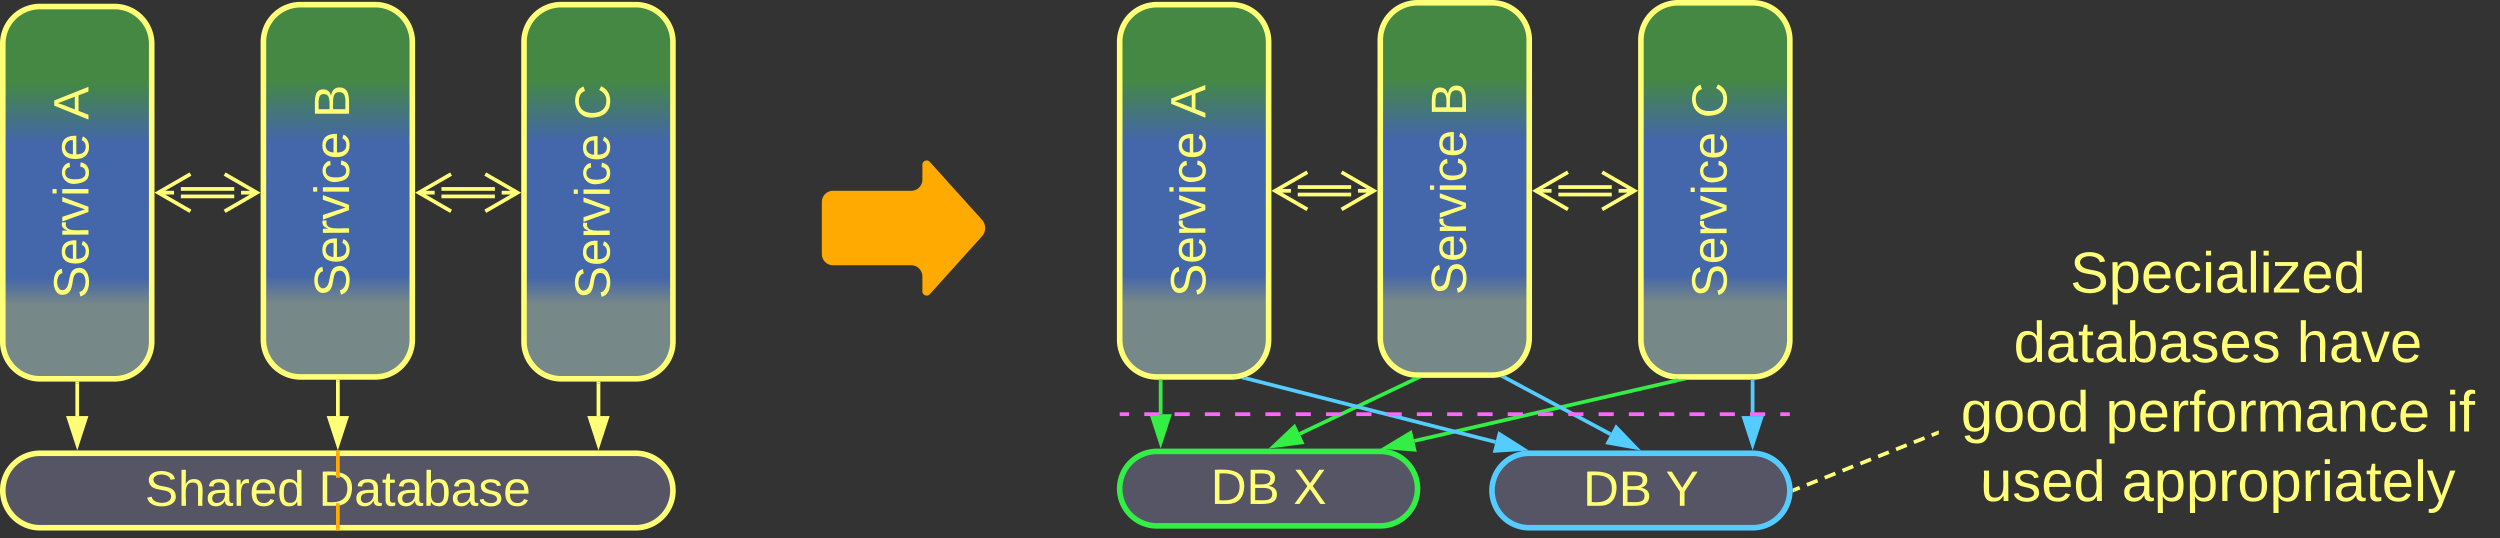 <svg xmlns="http://www.w3.org/2000/svg" xmlns:xlink="http://www.w3.org/1999/xlink" xmlns:lucid="lucid" width="1343" height="289"><rect width="100%" height="100%" fill="#333333" stroke="none"/><g transform="translate(-158.5 -557.5)" lucid:page-tab-id="0_0"><path d="M600 666a6 6 0 0 1 6-6h42a6 6 0 0 0 6-6v-8a2.3 2.3 0 0 1 4-1.54l28 31.08a6.67 6.67 0 0 1 0 8.92l-28 31.08a2.3 2.3 0 0 1-4-1.54v-8a6 6 0 0 0-6-6h-42a6 6 0 0 1-6-6z" fill="#fa0"/><path d="M1200 686a6 6 0 0 1 6-6h288a6 6 0 0 1 6 6v149a6 6 0 0 1-6 6h-288a6 6 0 0 1-6-6z" stroke="#ff7" stroke-opacity="0" stroke-width="3" fill="#788" fill-opacity="0"/><use xlink:href="#a" transform="matrix(1,0,0,1,1205,685) translate(65.623 29.639)"/><use xlink:href="#b" transform="matrix(1,0,0,1,1205,685) translate(35.247 66.972)"/><use xlink:href="#c" transform="matrix(1,0,0,1,1205,685) translate(187.346 66.972)"/><use xlink:href="#d" transform="matrix(1,0,0,1,1205,685) translate(6.901 104.306)"/><use xlink:href="#e" transform="matrix(1,0,0,1,1205,685) translate(84.679 104.306)"/><use xlink:href="#f" transform="matrix(1,0,0,1,1205,685) translate(267.63 104.306)"/><use xlink:href="#g" transform="matrix(1,0,0,1,1205,685) translate(17.272 141.639)"/><use xlink:href="#h" transform="matrix(1,0,0,1,1205,685) translate(93.321 141.639)"/><path d="M760 580a20 20 0 0 1 20-20h40a20 20 0 0 1 20 20v160a20 20 0 0 1-20 20h-40a20 20 0 0 1-20-20z" stroke="#ff7" stroke-width="3" fill="url(#i)"/><use xlink:href="#j" transform="matrix(-1.8369701987210297e-16,-1,1,-1.8369701987210297e-16,765,755) translate(38.037 41.021)"/><use xlink:href="#k" transform="matrix(-1.8369701987210297e-16,-1,1,-1.8369701987210297e-16,765,755) translate(134.185 41.021)"/><path d="M900 579a20 20 0 0 1 20-20h40a20 20 0 0 1 20 20v160a20 20 0 0 1-20 20h-40a20 20 0 0 1-20-20z" stroke="#ff7" stroke-width="3" fill="url(#l)"/><use xlink:href="#j" transform="matrix(-1.8369701987210297e-16,-1,1,-1.8369701987210297e-16,905,754) translate(38.037 41.021)"/><use xlink:href="#m" transform="matrix(-1.8369701987210297e-16,-1,1,-1.8369701987210297e-16,905,754) translate(134.185 41.021)"/><path d="M1040 579a20 20 0 0 1 20-20h40a20 20 0 0 1 20 20v161a20 20 0 0 1-20 20h-40a20 20 0 0 1-20-20z" stroke="#ff7" stroke-width="3" fill="url(#n)"/><use xlink:href="#j" transform="matrix(-1.8369701987210297e-16,-1,1,-1.8369701987210297e-16,1045,755) translate(37.833 41.021)"/><use xlink:href="#o" transform="matrix(-1.8369701987210297e-16,-1,1,-1.8369701987210297e-16,1045,755) translate(133.981 41.021)"/><path d="M782 780v-17.5" stroke="#3e4" stroke-width="2" fill="none"/><path d="M782 795.26L777.37 781h9.26z" stroke="#3e4" stroke-width="2" fill="#3e4"/><path d="M782.98 762.53H781v-1.03H783z" stroke="#3e4" stroke-width=".05" fill="#3e4"/><path d="M919.1 760.93l-62.4 29.63" stroke="#3e4" stroke-width="2" fill="none"/><path d="M919.94 760.5h2.33l-2.78 1.32-.68-1.4z" stroke="#3e4" stroke-width=".05" fill="#3e4"/><path d="M842.92 797.1l10.9-10.3 3.98 8.38z" stroke="#3e4" stroke-width="2" fill="#3e4"/><path d="M1060.03 761.72l-141.8 32.64" stroke="#3e4" stroke-width="2" fill="none"/><path d="M1064.14 761.78l-3.92.9-.27-1.18h4.13z" stroke="#3e4" stroke-width=".05" fill="#3e4"/><path d="M903.35 797.8l12.86-7.73 2.1 9.03z" stroke="#3e4" stroke-width="2" fill="#3e4"/><path d="M1122.43 820.63l2.88-1.14m3.84-1.54l5.75-2.28m3.82-1.53l5.75-2.28m3.83-1.53l5.75-2.3m3.83-1.5l5.75-2.3m3.83-1.52l5.75-2.3m3.84-1.5l5.75-2.3m3.82-1.52l5.75-2.3m3.83-1.5l2.87-1.16" stroke="#ff7" stroke-width="2" fill="none"/><path d="M1122.82 821.53l-1.4.55.1-1.08-.1-1.02.68-.26zM1200 790.82l-.6.24-.7-1.8 1.3-.53z" stroke="#ff7" stroke-width=".05" fill="#ff7"/><path d="M884.34 662h-28.68M884.34 658h-28.68M879.18 650l17.32 10-17.32 10m17.32-10H888M860.82 670l-17.32-10 17.32-10m-17.32 10h8.5M1024.34 662h-28.68M1024.34 658h-28.68M1019.18 650l17.32 10-17.32 10m17.32-10h-8.5M1000.82 670l-17.32-10 17.32-10m-17.32 10h8.5" stroke="#ff7" stroke-width="2" fill="none"/><path d="M160 581a20 20 0 0 1 20-20h40a20 20 0 0 1 20 20v160a20 20 0 0 1-20 20h-40a20 20 0 0 1-20-20z" stroke="#ff7" stroke-width="3" fill="url(#p)"/><use xlink:href="#j" transform="matrix(-1.8369701987210297e-16,-1,1,-1.8369701987210297e-16,165,756) translate(38.037 41.021)"/><use xlink:href="#k" transform="matrix(-1.8369701987210297e-16,-1,1,-1.8369701987210297e-16,165,756) translate(134.185 41.021)"/><path d="M300 580a20 20 0 0 1 20-20h40a20 20 0 0 1 20 20v160a20 20 0 0 1-20 20h-40a20 20 0 0 1-20-20z" stroke="#ff7" stroke-width="3" fill="url(#q)"/><use xlink:href="#j" transform="matrix(-1.8369701987210297e-16,-1,1,-1.8369701987210297e-16,305,755) translate(38.037 41.021)"/><use xlink:href="#m" transform="matrix(-1.8369701987210297e-16,-1,1,-1.8369701987210297e-16,305,755) translate(134.185 41.021)"/><path d="M440 580a20 20 0 0 1 20-20h40a20 20 0 0 1 20 20v161a20 20 0 0 1-20 20h-40a20 20 0 0 1-20-20z" stroke="#ff7" stroke-width="3" fill="url(#r)"/><use xlink:href="#j" transform="matrix(-1.8369701987210297e-16,-1,1,-1.8369701987210297e-16,445,756) translate(37.833 41.021)"/><use xlink:href="#o" transform="matrix(-1.8369701987210297e-16,-1,1,-1.8369701987210297e-16,445,756) translate(133.981 41.021)"/><path d="M200 781v-17.5" stroke="#ff7" stroke-width="2" fill="none"/><path d="M200 796.26L195.36 782h9.27z" stroke="#ff7" stroke-width="2" fill="#ff7"/><path d="M200.97 763.53h-1.94v-1.03h1.94z" stroke="#ff7" stroke-width=".05" fill="#ff7"/><path d="M340 762.5V781" stroke="#ff7" stroke-width="2" fill="none"/><path d="M340.98 762.53h-1.96v-1.03h1.96z" stroke="#ff7" stroke-width=".05" fill="#ff7"/><path d="M340 796.26L335.37 782h9.26z" stroke="#ff7" stroke-width="2" fill="#ff7"/><path d="M160 821a20 20 0 0 1 20-20h320a20 20 0 0 1 20 20 20 20 0 0 1-20 20H180a20 20 0 0 1-20-20z" stroke="#ff7" stroke-width="3" fill="#556"/><use xlink:href="#s" transform="matrix(1,0,0,1,165,806) translate(71.375 23.208)"/><use xlink:href="#t" transform="matrix(1,0,0,1,165,806) translate(164.635 23.208)"/><path d="M480 763.5V781" stroke="#ff7" stroke-width="2" fill="none"/><path d="M480.98 763.53h-1.96v-1.03h1.96z" stroke="#ff7" stroke-width=".05" fill="#ff7"/><path d="M480 796.26L475.37 782h9.26z" stroke="#ff7" stroke-width="2" fill="#ff7"/><path d="M284.34 663h-28.68M284.34 659h-28.68M279.18 651l17.32 10-17.32 10m17.32-10H288M260.82 671l-17.32-10 17.32-10m-17.32 10h8.5M424.34 663h-28.68M424.34 659h-28.68M419.18 651l17.32 10-17.32 10m17.32-10H428M400.82 671l-17.32-10 17.32-10m-17.32 10h8.5" stroke="#ff7" stroke-width="2" fill="none"/><path d="M340 800.5v13.67m0 13.66v13.67" stroke="#fa0" stroke-width="2" fill="none"/><path d="M340.98 800.53h-1.96v-1.03h1.96zM340.98 842.5h-1.96v-1.03h1.96z" stroke="#fa0" stroke-width=".05" fill="#fa0"/><path d="M760 820a20 20 0 0 1 20-20h120a20 20 0 0 1 20 20 20 20 0 0 1-20 20H780a20 20 0 0 1-20-20z" stroke="#3e4" stroke-width="3" fill="#556"/><use xlink:href="#u" transform="matrix(1,0,0,1,765,805) translate(43.931 23.208)"/><use xlink:href="#v" transform="matrix(1,0,0,1,765,805) translate(88.301 23.208)"/><path d="M960 821a20 20 0 0 1 20-20h120a20 20 0 0 1 20 20 20 20 0 0 1-20 20H980a20 20 0 0 1-20-20z" stroke="#5cf" stroke-width="3" fill="#556"/><g><use xlink:href="#u" transform="matrix(1,0,0,1,965,806) translate(43.931 23.208)"/><use xlink:href="#w" transform="matrix(1,0,0,1,965,806) translate(88.301 23.208)"/></g><path d="M1100 781v-18.5" stroke="#5cf" stroke-width="2" fill="none"/><path d="M1100 796.26l-4.63-14.26h9.27z" stroke="#5cf" stroke-width="2" fill="#5cf"/><path d="M1100.97 762.53h-1.94v-1.03h1.03l.9-.07z" stroke="#5cf" stroke-width=".05" fill="#5cf"/><path d="M1023.7 790.76l-57.13-30.6" stroke="#5cf" stroke-width="2" fill="none"/><path d="M1037.15 797.97l-14.77-2.65 4.38-8.17z" stroke="#5cf" stroke-width="2" fill="#5cf"/><path d="M967.05 759.3l-.92 1.73-1.87-1 2.38-.58.38-.16z" stroke="#5cf" stroke-width=".05" fill="#5cf"/><path d="M961.88 794.94L827.6 760.7" stroke="#5cf" stroke-width="2" fill="none"/><path d="M976.67 798.7l-14.97.98 2.3-9z" stroke="#5cf" stroke-width="2" fill="#5cf"/><path d="M827.4 761.65l-2.8-.7 2.04-.5 1.2-.5z" stroke="#5cf" stroke-width=".05" fill="#5cf"/><path d="M761 780h4.07m8.13 0h8.14m8.14 0h8.13m8.15 0h8.14m8.12 0h8.14m8.13 0h8.13m8.14 0h8.13m8.14 0h8.14m8.13 0h8.15m8.14 0h8.12m8.14 0h8.13m8.13 0h8.14m8.13 0h8.14m8.14 0h8.13m8.15 0h8.14m8.12 0h8.14m8.13 0h8.13m8.14 0h8.13m8.14 0h8.14m8.13 0h8.15m8.14 0h8.12m8.14 0h8.13m8.13 0h4.07M761.03 780H760M1118.97 780h1.03" stroke="#f6f" stroke-width="2" fill="none"/><defs><path d="M185-189c-5-48-123-54-124 2 14 75 158 14 163 119 3 78-121 87-175 55-17-10-28-26-33-46l33-7c5 56 141 63 141-1 0-78-155-14-162-118-5-82 145-84 179-34 5 7 8 16 11 25" id="x" fill="#ff7"/><path d="M115-194c55 1 70 41 70 98S169 2 115 4C84 4 66-9 55-30l1 105H24l-1-265h31l2 30c10-21 28-34 59-34zm-8 174c40 0 45-34 45-75s-6-73-45-74c-42 0-51 32-51 76 0 43 10 73 51 73" id="y" fill="#ff7"/><path d="M100-194c63 0 86 42 84 106H49c0 40 14 67 53 68 26 1 43-12 49-29l28 8c-11 28-37 45-77 45C44 4 14-33 15-96c1-61 26-98 85-98zm52 81c6-60-76-77-97-28-3 7-6 17-6 28h103" id="z" fill="#ff7"/><path d="M96-169c-40 0-48 33-48 73s9 75 48 75c24 0 41-14 43-38l32 2c-6 37-31 61-74 61-59 0-76-41-82-99-10-93 101-131 147-64 4 7 5 14 7 22l-32 3c-4-21-16-35-41-35" id="A" fill="#ff7"/><path d="M24-231v-30h32v30H24zM24 0v-190h32V0H24" id="B" fill="#ff7"/><path d="M141-36C126-15 110 5 73 4 37 3 15-17 15-53c-1-64 63-63 125-63 3-35-9-54-41-54-24 1-41 7-42 31l-33-3c5-37 33-52 76-52 45 0 72 20 72 64v82c-1 20 7 32 28 27v20c-31 9-61-2-59-35zM48-53c0 20 12 33 32 33 41-3 63-29 60-74-43 2-92-5-92 41" id="C" fill="#ff7"/><path d="M24 0v-261h32V0H24" id="D" fill="#ff7"/><path d="M9 0v-24l116-142H16v-24h144v24L44-24h123V0H9" id="E" fill="#ff7"/><path d="M85-194c31 0 48 13 60 33l-1-100h32l1 261h-30c-2-10 0-23-3-31C134-8 116 4 85 4 32 4 16-35 15-94c0-66 23-100 70-100zm9 24c-40 0-46 34-46 75 0 40 6 74 45 74 42 0 51-32 51-76 0-42-9-74-50-73" id="F" fill="#ff7"/><g id="a"><use transform="matrix(0.086,0,0,0.086,0,0)" xlink:href="#x"/><use transform="matrix(0.086,0,0,0.086,20.741,0)" xlink:href="#y"/><use transform="matrix(0.086,0,0,0.086,38.025,0)" xlink:href="#z"/><use transform="matrix(0.086,0,0,0.086,55.309,0)" xlink:href="#A"/><use transform="matrix(0.086,0,0,0.086,70.864,0)" xlink:href="#B"/><use transform="matrix(0.086,0,0,0.086,77.691,0)" xlink:href="#C"/><use transform="matrix(0.086,0,0,0.086,94.975,0)" xlink:href="#D"/><use transform="matrix(0.086,0,0,0.086,101.802,0)" xlink:href="#B"/><use transform="matrix(0.086,0,0,0.086,108.63,0)" xlink:href="#E"/><use transform="matrix(0.086,0,0,0.086,124.185,0)" xlink:href="#z"/><use transform="matrix(0.086,0,0,0.086,141.469,0)" xlink:href="#F"/></g><path d="M59-47c-2 24 18 29 38 22v24C64 9 27 4 27-40v-127H5v-23h24l9-43h21v43h35v23H59v120" id="G" fill="#ff7"/><path d="M115-194c53 0 69 39 70 98 0 66-23 100-70 100C84 3 66-7 56-30L54 0H23l1-261h32v101c10-23 28-34 59-34zm-8 174c40 0 45-34 45-75 0-40-5-75-45-74-42 0-51 32-51 76 0 43 10 73 51 73" id="H" fill="#ff7"/><path d="M135-143c-3-34-86-38-87 0 15 53 115 12 119 90S17 21 10-45l28-5c4 36 97 45 98 0-10-56-113-15-118-90-4-57 82-63 122-42 12 7 21 19 24 35" id="I" fill="#ff7"/><g id="b"><use transform="matrix(0.086,0,0,0.086,0,0)" xlink:href="#F"/><use transform="matrix(0.086,0,0,0.086,17.284,0)" xlink:href="#C"/><use transform="matrix(0.086,0,0,0.086,34.568,0)" xlink:href="#G"/><use transform="matrix(0.086,0,0,0.086,43.21,0)" xlink:href="#C"/><use transform="matrix(0.086,0,0,0.086,60.494,0)" xlink:href="#H"/><use transform="matrix(0.086,0,0,0.086,77.778,0)" xlink:href="#C"/><use transform="matrix(0.086,0,0,0.086,95.062,0)" xlink:href="#I"/><use transform="matrix(0.086,0,0,0.086,110.617,0)" xlink:href="#z"/><use transform="matrix(0.086,0,0,0.086,127.901,0)" xlink:href="#I"/></g><path d="M106-169C34-169 62-67 57 0H25v-261h32l-1 103c12-21 28-36 61-36 89 0 53 116 60 194h-32v-121c2-32-8-49-39-48" id="J" fill="#ff7"/><path d="M108 0H70L1-190h34L89-25l56-165h34" id="K" fill="#ff7"/><g id="c"><use transform="matrix(0.086,0,0,0.086,0,0)" xlink:href="#J"/><use transform="matrix(0.086,0,0,0.086,17.284,0)" xlink:href="#C"/><use transform="matrix(0.086,0,0,0.086,34.568,0)" xlink:href="#K"/><use transform="matrix(0.086,0,0,0.086,50.123,0)" xlink:href="#z"/></g><path d="M177-190C167-65 218 103 67 71c-23-6-38-20-44-43l32-5c15 47 100 32 89-28v-30C133-14 115 1 83 1 29 1 15-40 15-95c0-56 16-97 71-98 29-1 48 16 59 35 1-10 0-23 2-32h30zM94-22c36 0 50-32 50-73 0-42-14-75-50-75-39 0-46 34-46 75s6 73 46 73" id="L" fill="#ff7"/><path d="M100-194c62-1 85 37 85 99 1 63-27 99-86 99S16-35 15-95c0-66 28-99 85-99zM99-20c44 1 53-31 53-75 0-43-8-75-51-75s-53 32-53 75 10 74 51 75" id="M" fill="#ff7"/><g id="d"><use transform="matrix(0.086,0,0,0.086,0,0)" xlink:href="#L"/><use transform="matrix(0.086,0,0,0.086,17.284,0)" xlink:href="#M"/><use transform="matrix(0.086,0,0,0.086,34.568,0)" xlink:href="#M"/><use transform="matrix(0.086,0,0,0.086,51.852,0)" xlink:href="#F"/></g><path d="M114-163C36-179 61-72 57 0H25l-1-190h30c1 12-1 29 2 39 6-27 23-49 58-41v29" id="N" fill="#ff7"/><path d="M101-234c-31-9-42 10-38 44h38v23H63V0H32v-167H5v-23h27c-7-52 17-82 69-68v24" id="O" fill="#ff7"/><path d="M210-169c-67 3-38 105-44 169h-31v-121c0-29-5-50-35-48C34-165 62-65 56 0H25l-1-190h30c1 10-1 24 2 32 10-44 99-50 107 0 11-21 27-35 58-36 85-2 47 119 55 194h-31v-121c0-29-5-49-35-48" id="P" fill="#ff7"/><path d="M117-194c89-4 53 116 60 194h-32v-121c0-31-8-49-39-48C34-167 62-67 57 0H25l-1-190h30c1 10-1 24 2 32 11-22 29-35 61-36" id="Q" fill="#ff7"/><g id="e"><use transform="matrix(0.086,0,0,0.086,0,0)" xlink:href="#y"/><use transform="matrix(0.086,0,0,0.086,17.284,0)" xlink:href="#z"/><use transform="matrix(0.086,0,0,0.086,34.568,0)" xlink:href="#N"/><use transform="matrix(0.086,0,0,0.086,44.852,0)" xlink:href="#O"/><use transform="matrix(0.086,0,0,0.086,53.494,0)" xlink:href="#M"/><use transform="matrix(0.086,0,0,0.086,70.778,0)" xlink:href="#N"/><use transform="matrix(0.086,0,0,0.086,81.062,0)" xlink:href="#P"/><use transform="matrix(0.086,0,0,0.086,106.901,0)" xlink:href="#C"/><use transform="matrix(0.086,0,0,0.086,124.185,0)" xlink:href="#Q"/><use transform="matrix(0.086,0,0,0.086,141.469,0)" xlink:href="#A"/><use transform="matrix(0.086,0,0,0.086,157.025,0)" xlink:href="#z"/></g><g id="f"><use transform="matrix(0.086,0,0,0.086,0,0)" xlink:href="#B"/><use transform="matrix(0.086,0,0,0.086,6.827,0)" xlink:href="#O"/></g><path d="M84 4C-5 8 30-112 23-190h32v120c0 31 7 50 39 49 72-2 45-101 50-169h31l1 190h-30c-1-10 1-25-2-33-11 22-28 36-60 37" id="R" fill="#ff7"/><g id="g"><use transform="matrix(0.086,0,0,0.086,0,0)" xlink:href="#R"/><use transform="matrix(0.086,0,0,0.086,17.284,0)" xlink:href="#I"/><use transform="matrix(0.086,0,0,0.086,32.84,0)" xlink:href="#z"/><use transform="matrix(0.086,0,0,0.086,50.123,0)" xlink:href="#F"/></g><path d="M179-190L93 31C79 59 56 82 12 73V49c39 6 53-20 64-50L1-190h34L92-34l54-156h33" id="S" fill="#ff7"/><g id="h"><use transform="matrix(0.086,0,0,0.086,0,0)" xlink:href="#C"/><use transform="matrix(0.086,0,0,0.086,17.284,0)" xlink:href="#y"/><use transform="matrix(0.086,0,0,0.086,34.568,0)" xlink:href="#y"/><use transform="matrix(0.086,0,0,0.086,51.852,0)" xlink:href="#N"/><use transform="matrix(0.086,0,0,0.086,62.136,0)" xlink:href="#M"/><use transform="matrix(0.086,0,0,0.086,79.42,0)" xlink:href="#y"/><use transform="matrix(0.086,0,0,0.086,96.704,0)" xlink:href="#N"/><use transform="matrix(0.086,0,0,0.086,106.988,0)" xlink:href="#B"/><use transform="matrix(0.086,0,0,0.086,113.815,0)" xlink:href="#C"/><use transform="matrix(0.086,0,0,0.086,131.099,0)" xlink:href="#G"/><use transform="matrix(0.086,0,0,0.086,139.741,0)" xlink:href="#z"/><use transform="matrix(0.086,0,0,0.086,157.025,0)" xlink:href="#D"/><use transform="matrix(0.086,0,0,0.086,163.852,0)" xlink:href="#S"/></g><linearGradient gradientUnits="userSpaceOnUse" id="i" x1="760" y1="760" x2="760" y2="560"><stop offset="19.93%" stop-color="#788"/><stop offset="27.17%" stop-color="#46a"/><stop offset="63.41%" stop-color="#46a"/><stop offset="79.71%" stop-color="#484"/></linearGradient><g id="j"><use transform="matrix(0.074,0,0,0.074,0,0)" xlink:href="#x"/><use transform="matrix(0.074,0,0,0.074,17.778,0)" xlink:href="#z"/><use transform="matrix(0.074,0,0,0.074,32.593,0)" xlink:href="#N"/><use transform="matrix(0.074,0,0,0.074,41.407,0)" xlink:href="#K"/><use transform="matrix(0.074,0,0,0.074,54.741,0)" xlink:href="#B"/><use transform="matrix(0.074,0,0,0.074,60.593,0)" xlink:href="#A"/><use transform="matrix(0.074,0,0,0.074,73.926,0)" xlink:href="#z"/></g><path d="M205 0l-28-72H64L36 0H1l101-248h38L239 0h-34zm-38-99l-47-123c-12 45-31 82-46 123h93" id="T" fill="#ff7"/><use transform="matrix(0.074,0,0,0.074,0,0)" xlink:href="#T" id="k"/><linearGradient gradientUnits="userSpaceOnUse" id="l" x1="900" y1="759" x2="900" y2="559"><stop offset="19.93%" stop-color="#788"/><stop offset="27.17%" stop-color="#46a"/><stop offset="63.41%" stop-color="#46a"/><stop offset="79.71%" stop-color="#484"/></linearGradient><path d="M160-131c35 5 61 23 61 61C221 17 115-2 30 0v-248c76 3 177-17 177 60 0 33-19 50-47 57zm-97-11c50-1 110 9 110-42 0-47-63-36-110-37v79zm0 115c55-2 124 14 124-45 0-56-70-42-124-44v89" id="U" fill="#ff7"/><use transform="matrix(0.074,0,0,0.074,0,0)" xlink:href="#U" id="m"/><linearGradient gradientUnits="userSpaceOnUse" id="n" x1="1040" y1="760" x2="1040" y2="559"><stop offset="19.93%" stop-color="#788"/><stop offset="27.17%" stop-color="#46a"/><stop offset="63.41%" stop-color="#46a"/><stop offset="79.71%" stop-color="#484"/></linearGradient><path d="M212-179c-10-28-35-45-73-45-59 0-87 40-87 99 0 60 29 101 89 101 43 0 62-24 78-52l27 14C228-24 195 4 139 4 59 4 22-46 18-125c-6-104 99-153 187-111 19 9 31 26 39 46" id="V" fill="#ff7"/><use transform="matrix(0.074,0,0,0.074,0,0)" xlink:href="#V" id="o"/><linearGradient gradientUnits="userSpaceOnUse" id="p" x1="160" y1="761" x2="160" y2="561"><stop offset="19.93%" stop-color="#788"/><stop offset="27.17%" stop-color="#46a"/><stop offset="63.41%" stop-color="#46a"/><stop offset="79.71%" stop-color="#484"/></linearGradient><linearGradient gradientUnits="userSpaceOnUse" id="q" x1="300" y1="760" x2="300" y2="560"><stop offset="19.93%" stop-color="#788"/><stop offset="27.17%" stop-color="#46a"/><stop offset="63.41%" stop-color="#46a"/><stop offset="79.71%" stop-color="#484"/></linearGradient><linearGradient gradientUnits="userSpaceOnUse" id="r" x1="440" y1="761" x2="440" y2="560"><stop offset="19.93%" stop-color="#788"/><stop offset="27.17%" stop-color="#46a"/><stop offset="63.41%" stop-color="#46a"/><stop offset="79.71%" stop-color="#484"/></linearGradient><g id="s"><use transform="matrix(0.074,0,0,0.074,0,0)" xlink:href="#x"/><use transform="matrix(0.074,0,0,0.074,17.778,0)" xlink:href="#J"/><use transform="matrix(0.074,0,0,0.074,32.593,0)" xlink:href="#C"/><use transform="matrix(0.074,0,0,0.074,47.407,0)" xlink:href="#N"/><use transform="matrix(0.074,0,0,0.074,56.222,0)" xlink:href="#z"/><use transform="matrix(0.074,0,0,0.074,71.037,0)" xlink:href="#F"/></g><path d="M30-248c118-7 216 8 213 122C240-48 200 0 122 0H30v-248zM63-27c89 8 146-16 146-99s-60-101-146-95v194" id="W" fill="#ff7"/><g id="t"><use transform="matrix(0.074,0,0,0.074,0,0)" xlink:href="#W"/><use transform="matrix(0.074,0,0,0.074,19.185,0)" xlink:href="#C"/><use transform="matrix(0.074,0,0,0.074,34,0)" xlink:href="#G"/><use transform="matrix(0.074,0,0,0.074,41.407,0)" xlink:href="#C"/><use transform="matrix(0.074,0,0,0.074,56.222,0)" xlink:href="#H"/><use transform="matrix(0.074,0,0,0.074,71.037,0)" xlink:href="#C"/><use transform="matrix(0.074,0,0,0.074,85.852,0)" xlink:href="#I"/><use transform="matrix(0.074,0,0,0.074,99.185,0)" xlink:href="#z"/></g><g id="u"><use transform="matrix(0.074,0,0,0.074,0,0)" xlink:href="#W"/><use transform="matrix(0.074,0,0,0.074,19.185,0)" xlink:href="#U"/></g><path d="M195 0l-74-108L45 0H8l94-129-87-119h37l69 98 67-98h37l-84 118L233 0h-38" id="X" fill="#ff7"/><use transform="matrix(0.074,0,0,0.074,0,0)" xlink:href="#X" id="v"/><path d="M137-103V0h-34v-103L8-248h37l75 118 75-118h37" id="Y" fill="#ff7"/><use transform="matrix(0.074,0,0,0.074,0,0)" xlink:href="#Y" id="w"/></defs></g></svg>